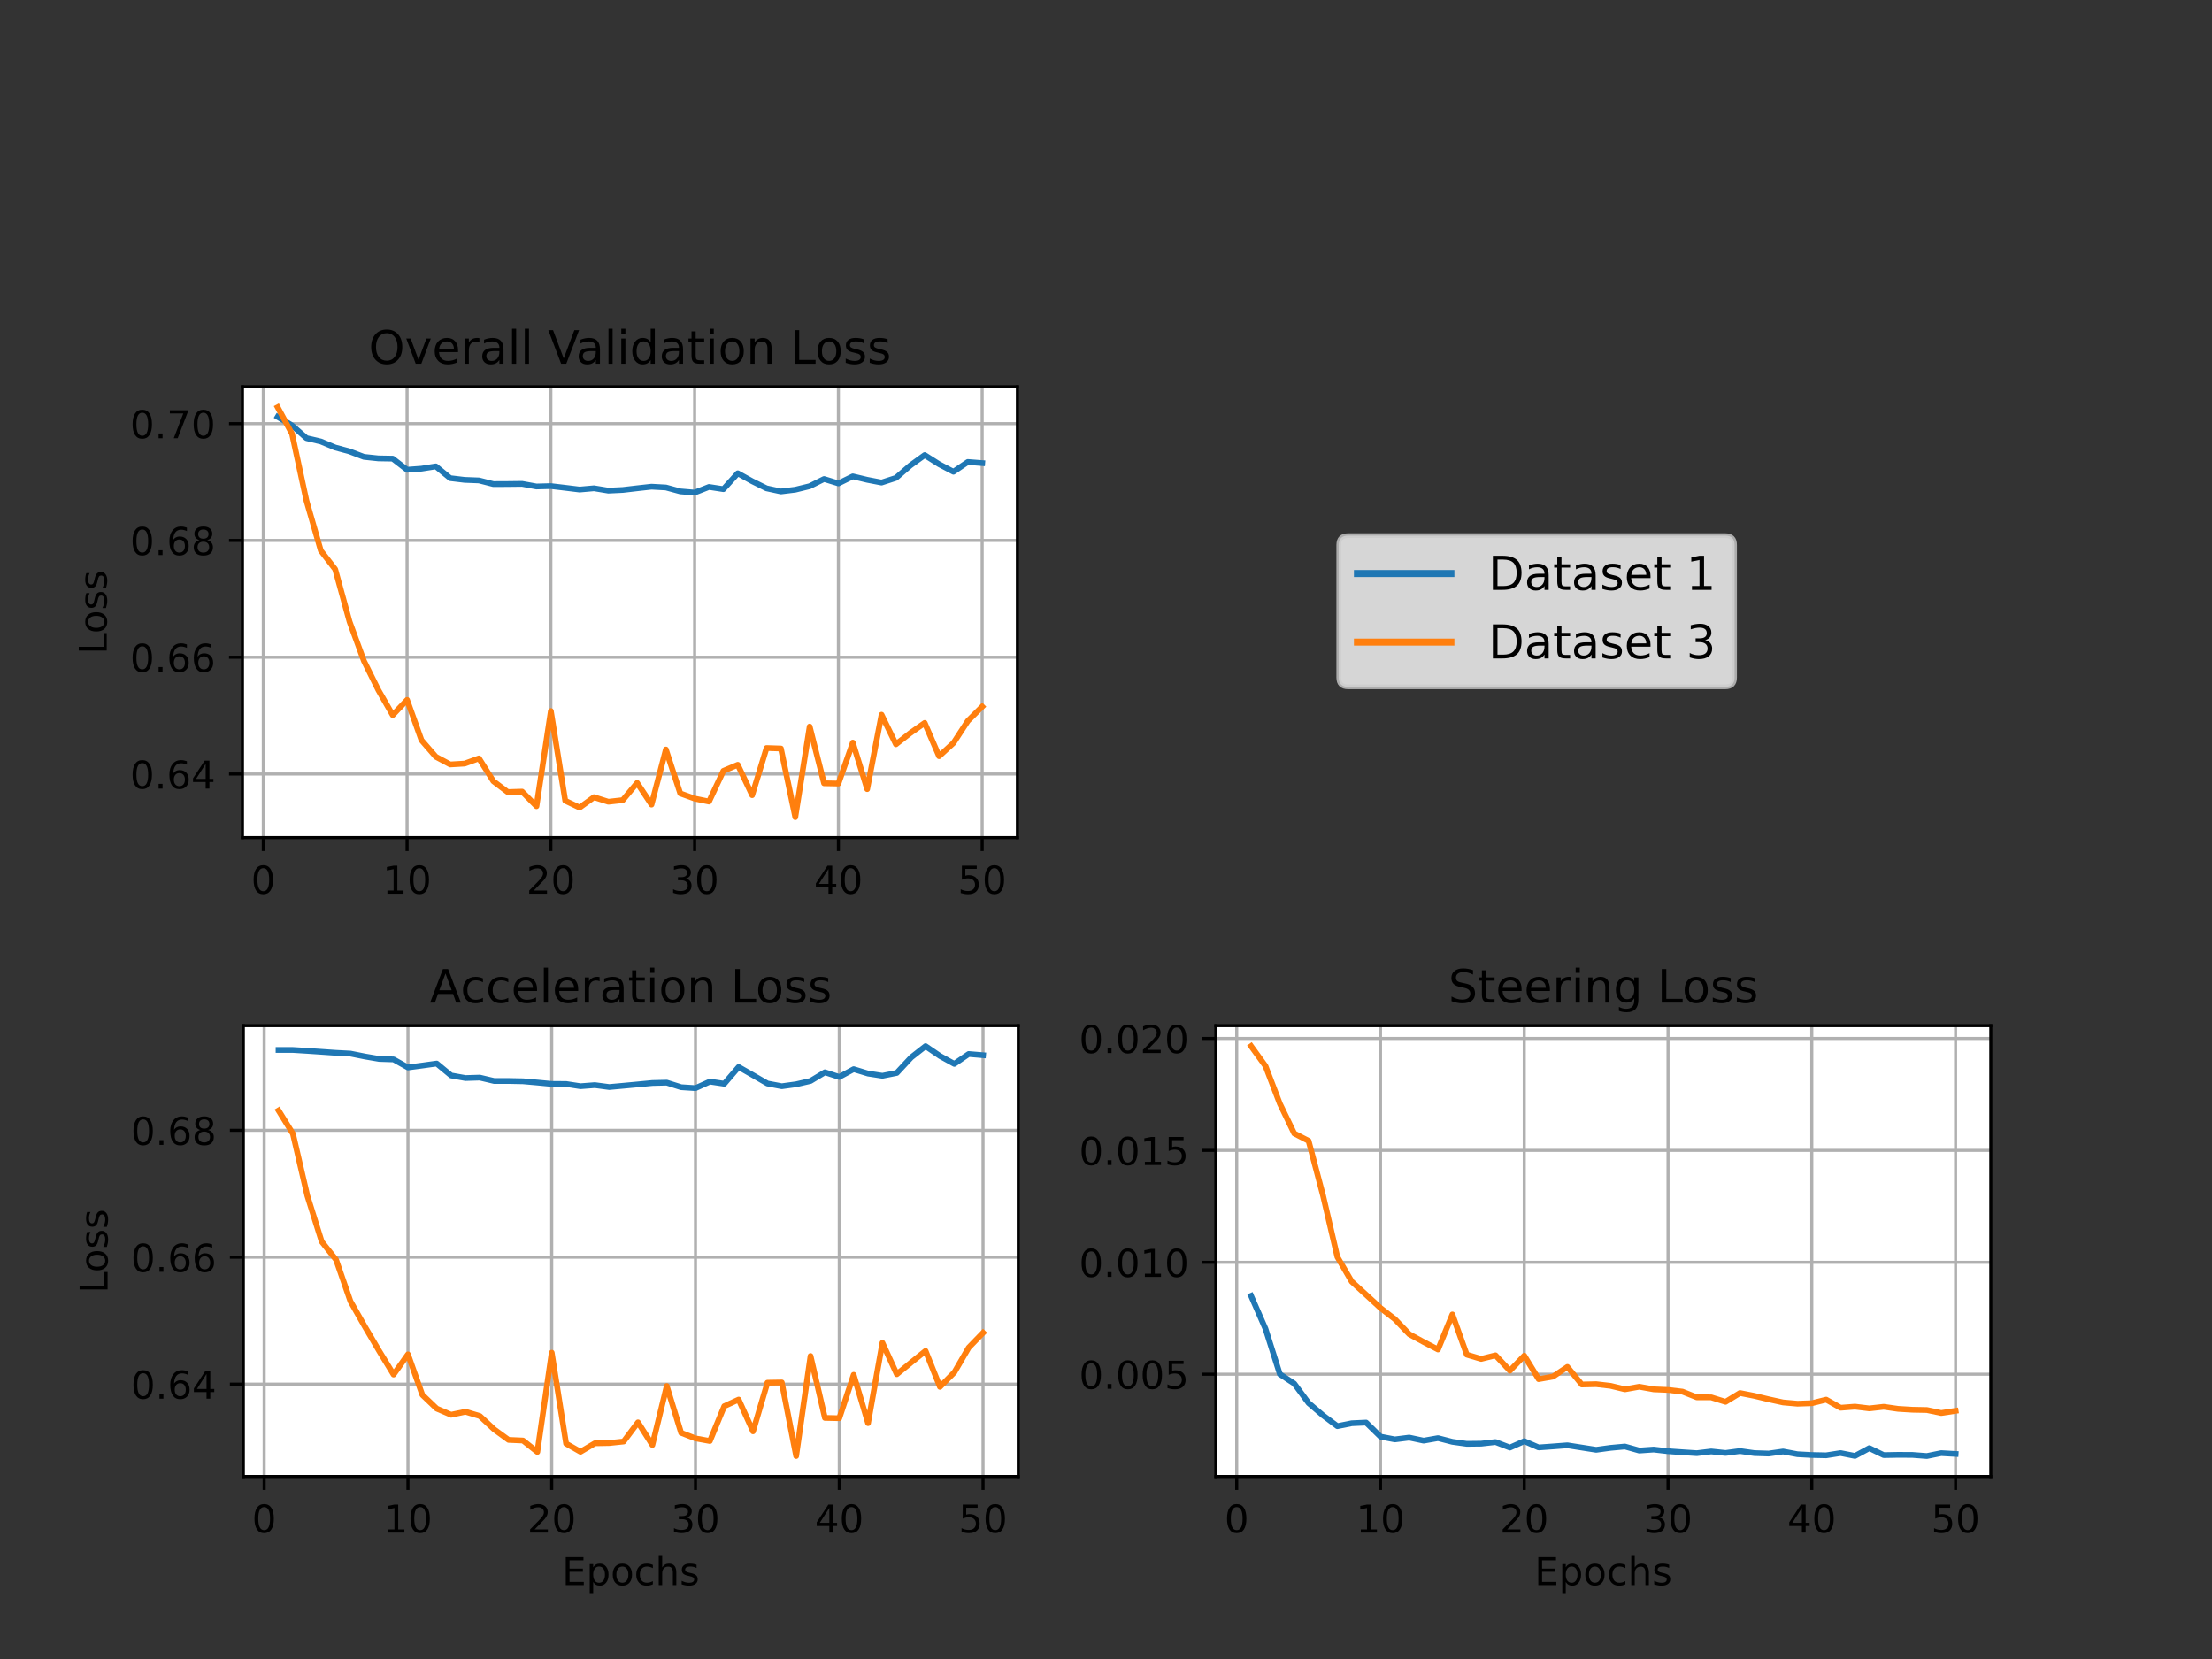 <?xml version="1.0" encoding="UTF-8" standalone="no"?>
<svg
   xmlns:dc="http://purl.org/dc/elements/1.1/"
   xmlns:cc="http://creativecommons.org/ns#"
   xmlns:rdf="http://www.w3.org/1999/02/22-rdf-syntax-ns#"
   xmlns:svg="http://www.w3.org/2000/svg"
   xmlns="http://www.w3.org/2000/svg"
   xmlns:xlink="http://www.w3.org/1999/xlink"
   xmlns:sodipodi="http://sodipodi.sourceforge.net/DTD/sodipodi-0.dtd"
   xmlns:inkscape="http://www.inkscape.org/namespaces/inkscape"
   height="432pt"
   version="1.1"
   viewBox="0 0 576 432"
   width="576pt"
   id="svg893"
   sodipodi:docname="classificationbcCombo.svg"
   inkscape:version="1.0 (1.0+r73+1)">
  <rect x="0" y="0" width="576" height="432" fill="#333333" stroke="none"/>
  <sodipodi:namedview
     inkscape:document-rotation="0"
     pagecolor="#ffffff"
     bordercolor="#666666"
     borderopacity="1"
     objecttolerance="10"
     gridtolerance="10"
     guidetolerance="10"
     inkscape:pageopacity="0"
     inkscape:pageshadow="2"
     inkscape:window-width="1600"
     inkscape:window-height="850"
     id="namedview895"
     showgrid="false"
     inkscape:zoom="1.0295139"
     inkscape:cx="384"
     inkscape:cy="326.85329"
     inkscape:window-x="0"
     inkscape:window-y="0"
     inkscape:window-maximized="1"
     inkscape:current-layer="svg893" />
  <defs
     id="defs4">
    <style
       type="text/css"
       id="style2">
*{stroke-linecap:butt;stroke-linejoin:round;}
  </style>
  </defs>
  <g
     id="g2679"
     transform="translate(-74.844,-7.285)">
    <g
       transform="translate(74.619)"
       id="patch_2">
      <path
         id="path9"
         style="fill:#ffffff"
         d="M 63.36,225.401 H 265.152 V 108 H 63.36 Z" />
    </g>
    <g
       transform="translate(74.619)"
       id="matplotlib.axis_1">
      <g
         id="xtick_1">
        <g
           id="line2d_1">
          <path
             id="path12"
             style="fill:none;stroke:#b0b0b0;stroke-width:0.8;stroke-linecap:square"
             d="M 68.789,225.401 V 108"
             clip-path="url(#p05f7bc1ccc)" />
        </g>
        <g
           id="line2d_2">
          <defs
             id="defs16">
            <path
               style="stroke:#000000;stroke-width:0.8"
               id="m53108387b4"
               d="M 0,0 V 3.5" />
          </defs>
          <g
             id="g20">
            <use
               height="100%"
               width="100%"
               id="use18"
               y="225.401"
               xlink:href="#m53108387b4"
               x="68.789"
               style="stroke:#000000;stroke-width:0.8" />
          </g>
        </g>
        <g
           id="text_1">
          <!-- 0 -->
          <defs
             id="defs24">
            <path
               id="DejaVuSans-48"
               d="m 31.781,66.406 q -7.609,0 -11.453,-7.5 Q 16.5,51.422 16.5,36.375 q 0,-14.984 3.828,-22.484 3.844,-7.5 11.453,-7.5 7.672,0 11.5,7.5 3.844,7.5 3.844,22.484 0,15.047 -3.844,22.531 -3.828,7.5 -11.5,7.5 z m 0,7.812 q 12.266,0 18.734,-9.703 6.469,-9.688 6.469,-28.141 0,-18.406 -6.469,-28.109 -6.469,-9.688 -18.734,-9.688 -12.25,0 -18.719,9.688 Q 6.594,17.969 6.594,36.375 q 0,18.453 6.469,28.141 6.469,9.703 18.719,9.703 z" />
          </defs>
          <g
             id="g28"
             transform="matrix(0.1,0,0,-0.1,65.607,240)">
            <use
               height="100%"
               width="100%"
               y="0"
               x="0"
               id="use26"
               xlink:href="#DejaVuSans-48" />
          </g>
        </g>
      </g>
      <g
         id="xtick_2">
        <g
           id="line2d_3">
          <path
             id="path32"
             style="fill:none;stroke:#b0b0b0;stroke-width:0.8;stroke-linecap:square"
             d="M 106.227,225.401 V 108"
             clip-path="url(#p05f7bc1ccc)" />
        </g>
        <g
           id="line2d_4">
          <g
             id="g37">
            <use
               height="100%"
               width="100%"
               id="use35"
               y="225.401"
               xlink:href="#m53108387b4"
               x="106.227"
               style="stroke:#000000;stroke-width:0.8" />
          </g>
        </g>
        <g
           id="text_2">
          <!-- 10 -->
          <defs
             id="defs41">
            <path
               id="DejaVuSans-49"
               d="m 12.406,8.297 h 16.109 v 55.625 L 10.984,60.406 v 8.984 l 17.438,3.516 H 38.281 V 8.297 H 54.391 V 0 H 12.406 Z" />
          </defs>
          <g
             id="g47"
             transform="matrix(0.1,0,0,-0.1,99.864,240)">
            <use
               height="100%"
               width="100%"
               y="0"
               x="0"
               id="use43"
               xlink:href="#DejaVuSans-49" />
            <use
               height="100%"
               width="100%"
               y="0"
               id="use45"
               xlink:href="#DejaVuSans-48"
               x="63.623" />
          </g>
        </g>
      </g>
      <g
         id="xtick_3">
        <g
           id="line2d_5">
          <path
             id="path51"
             style="fill:none;stroke:#b0b0b0;stroke-width:0.8;stroke-linecap:square"
             d="M 143.665,225.401 V 108"
             clip-path="url(#p05f7bc1ccc)" />
        </g>
        <g
           id="line2d_6">
          <g
             id="g56">
            <use
               height="100%"
               width="100%"
               id="use54"
               y="225.401"
               xlink:href="#m53108387b4"
               x="143.665"
               style="stroke:#000000;stroke-width:0.8" />
          </g>
        </g>
        <g
           id="text_3">
          <!-- 20 -->
          <defs
             id="defs60">
            <path
               id="DejaVuSans-50"
               d="M 19.188,8.297 H 53.609 V 0 H 7.328 v 8.297 q 5.609,5.812 15.297,15.594 9.703,9.797 12.188,12.641 4.734,5.312 6.609,9 1.891,3.688 1.891,7.25 0,5.812 -4.078,9.469 -4.078,3.672 -10.625,3.672 -4.641,0 -9.797,-1.609 -5.141,-1.609 -11,-4.891 v 9.969 Q 13.766,71.781 18.938,73 q 5.188,1.219 9.484,1.219 11.328,0 18.062,-5.672 6.734,-5.656 6.734,-15.125 0,-4.5 -1.688,-8.531 Q 49.859,40.875 45.406,35.406 44.188,33.984 37.641,27.219 31.109,20.453 19.188,8.297 Z" />
          </defs>
          <g
             id="g66"
             transform="matrix(0.1,0,0,-0.1,137.302,240)">
            <use
               height="100%"
               width="100%"
               y="0"
               x="0"
               id="use62"
               xlink:href="#DejaVuSans-50" />
            <use
               height="100%"
               width="100%"
               y="0"
               id="use64"
               xlink:href="#DejaVuSans-48"
               x="63.623" />
          </g>
        </g>
      </g>
      <g
         id="xtick_4">
        <g
           id="line2d_7">
          <path
             id="path70"
             style="fill:none;stroke:#b0b0b0;stroke-width:0.8;stroke-linecap:square"
             d="M 181.103,225.401 V 108"
             clip-path="url(#p05f7bc1ccc)" />
        </g>
        <g
           id="line2d_8">
          <g
             id="g75">
            <use
               height="100%"
               width="100%"
               id="use73"
               y="225.401"
               xlink:href="#m53108387b4"
               x="181.103"
               style="stroke:#000000;stroke-width:0.8" />
          </g>
        </g>
        <g
           id="text_4">
          <!-- 30 -->
          <defs
             id="defs79">
            <path
               id="DejaVuSans-51"
               d="M 40.578,39.312 Q 47.656,37.797 51.625,33 q 3.984,-4.781 3.984,-11.812 0,-10.781 -7.422,-16.703 -7.422,-5.906 -21.094,-5.906 -4.578,0 -9.438,0.906 -4.859,0.906 -10.031,2.719 v 9.516 q 4.094,-2.391 8.969,-3.609 4.891,-1.219 10.219,-1.219 9.266,0 14.125,3.656 4.859,3.656 4.859,10.641 0,6.453 -4.516,10.078 -4.516,3.641 -12.562,3.641 h -8.5 v 8.109 h 8.891 q 7.266,0 11.125,2.906 3.859,2.906 3.859,8.375 0,5.609 -3.984,8.609 -3.969,3.016 -11.391,3.016 -4.062,0 -8.703,-0.891 Q 15.375,64.156 9.812,62.312 v 8.781 q 5.625,1.562 10.531,2.344 4.906,0.781 9.25,0.781 11.234,0 17.766,-5.109 6.547,-5.094 6.547,-13.781 0,-6.062 -3.469,-10.234 -3.469,-4.172 -9.859,-5.781 z" />
          </defs>
          <g
             id="g85"
             transform="matrix(0.1,0,0,-0.1,174.74,240)">
            <use
               height="100%"
               width="100%"
               y="0"
               x="0"
               id="use81"
               xlink:href="#DejaVuSans-51" />
            <use
               height="100%"
               width="100%"
               y="0"
               id="use83"
               xlink:href="#DejaVuSans-48"
               x="63.623" />
          </g>
        </g>
      </g>
      <g
         id="xtick_5">
        <g
           id="line2d_9">
          <path
             id="path89"
             style="fill:none;stroke:#b0b0b0;stroke-width:0.8;stroke-linecap:square"
             d="M 218.541,225.401 V 108"
             clip-path="url(#p05f7bc1ccc)" />
        </g>
        <g
           id="line2d_10">
          <g
             id="g94">
            <use
               height="100%"
               width="100%"
               id="use92"
               y="225.401"
               xlink:href="#m53108387b4"
               x="218.541"
               style="stroke:#000000;stroke-width:0.8" />
          </g>
        </g>
        <g
           id="text_5">
          <!-- 40 -->
          <defs
             id="defs98">
            <path
               id="DejaVuSans-52"
               d="M 37.797,64.312 12.891,25.391 h 24.906 z m -2.594,8.594 h 12.406 V 25.391 h 10.406 V 17.188 H 47.609 V 0 h -9.812 V 17.188 H 4.891 v 9.516 z" />
          </defs>
          <g
             id="g104"
             transform="matrix(0.1,0,0,-0.1,212.179,240)">
            <use
               height="100%"
               width="100%"
               y="0"
               x="0"
               id="use100"
               xlink:href="#DejaVuSans-52" />
            <use
               height="100%"
               width="100%"
               y="0"
               id="use102"
               xlink:href="#DejaVuSans-48"
               x="63.623" />
          </g>
        </g>
      </g>
      <g
         id="xtick_6">
        <g
           id="line2d_11">
          <path
             id="path108"
             style="fill:none;stroke:#b0b0b0;stroke-width:0.8;stroke-linecap:square"
             d="M 255.979,225.401 V 108"
             clip-path="url(#p05f7bc1ccc)" />
        </g>
        <g
           id="line2d_12">
          <g
             id="g113">
            <use
               height="100%"
               width="100%"
               id="use111"
               y="225.401"
               xlink:href="#m53108387b4"
               x="255.979"
               style="stroke:#000000;stroke-width:0.8" />
          </g>
        </g>
        <g
           id="text_6">
          <!-- 50 -->
          <defs
             id="defs117">
            <path
               id="DejaVuSans-53"
               d="m 10.797,72.906 h 38.719 v -8.312 h -29.688 V 46.734 q 2.141,0.734 4.281,1.094 2.156,0.359 4.312,0.359 Q 40.625,48.188 47.75,41.5 54.891,34.812 54.891,23.391 54.891,11.625 47.562,5.094 40.234,-1.422 26.906,-1.422 q -4.594,0 -9.359,0.781 -4.75,0.781 -9.828,2.344 V 11.625 q 4.391,-2.391 9.078,-3.562 4.688,-1.172 9.906,-1.172 8.453,0 13.375,4.438 4.938,4.438 4.938,12.062 0,7.609 -4.938,12.047 -4.922,4.453 -13.375,4.453 -3.953,0 -7.891,-0.875 -3.922,-0.875 -8.016,-2.734 z" />
          </defs>
          <g
             id="g123"
             transform="matrix(0.1,0,0,-0.1,249.617,240)">
            <use
               height="100%"
               width="100%"
               y="0"
               x="0"
               id="use119"
               xlink:href="#DejaVuSans-53" />
            <use
               height="100%"
               width="100%"
               y="0"
               id="use121"
               xlink:href="#DejaVuSans-48"
               x="63.623" />
          </g>
        </g>
      </g>
    </g>
    <g
       transform="translate(74.619)"
       id="matplotlib.axis_2">
      <g
         id="ytick_1">
        <g
           id="line2d_13">
          <path
             id="path128"
             style="fill:none;stroke:#b0b0b0;stroke-width:0.8;stroke-linecap:square"
             d="M 63.36,208.838 H 265.152"
             clip-path="url(#p05f7bc1ccc)" />
        </g>
        <g
           id="line2d_14">
          <defs
             id="defs132">
            <path
               style="stroke:#000000;stroke-width:0.8"
               id="mcbae1823d9"
               d="M 0,0 H -3.5" />
          </defs>
          <g
             id="g136">
            <use
               height="100%"
               width="100%"
               id="use134"
               y="208.838"
               xlink:href="#mcbae1823d9"
               x="63.36"
               style="stroke:#000000;stroke-width:0.8" />
          </g>
        </g>
        <g
           id="text_7">
          <!-- 0.64 -->
          <defs
             id="defs141">
            <path
               id="DejaVuSans-46"
               d="M 10.688,12.406 H 21 V 0 H 10.688 Z" />
            <path
               id="DejaVuSans-54"
               d="m 33.016,40.375 q -6.641,0 -10.531,-4.547 -3.875,-4.531 -3.875,-12.438 0,-7.859 3.875,-12.438 3.891,-4.562 10.531,-4.562 6.641,0 10.516,4.562 3.875,4.578 3.875,12.438 0,7.906 -3.875,12.438 Q 39.656,40.375 33.016,40.375 Z M 52.594,71.297 V 62.312 q -3.719,1.75 -7.5,2.672 -3.781,0.938 -7.5,0.938 -9.766,0 -14.922,-6.594 -5.141,-6.594 -5.875,-19.922 2.875,4.25 7.219,6.516 4.359,2.266 9.578,2.266 10.984,0 17.359,-6.672 6.375,-6.656 6.375,-18.125 0,-11.234 -6.641,-18.031 -6.641,-6.781 -17.672,-6.781 -12.656,0 -19.344,9.688 -6.688,9.703 -6.688,28.109 0,17.281 8.203,27.562 8.203,10.281 22.016,10.281 3.719,0 7.5,-0.734 3.781,-0.734 7.891,-2.188 z" />
          </defs>
          <g
             id="g151"
             transform="matrix(0.1,0,0,-0.1,34.094,212.638)">
            <use
               height="100%"
               width="100%"
               y="0"
               x="0"
               id="use143"
               xlink:href="#DejaVuSans-48" />
            <use
               height="100%"
               width="100%"
               y="0"
               id="use145"
               xlink:href="#DejaVuSans-46"
               x="63.623" />
            <use
               height="100%"
               width="100%"
               y="0"
               id="use147"
               xlink:href="#DejaVuSans-54"
               x="95.41" />
            <use
               height="100%"
               width="100%"
               y="0"
               id="use149"
               xlink:href="#DejaVuSans-52"
               x="159.033" />
          </g>
        </g>
      </g>
      <g
         id="ytick_2">
        <g
           id="line2d_15">
          <path
             id="path155"
             style="fill:none;stroke:#b0b0b0;stroke-width:0.8;stroke-linecap:square"
             d="M 63.36,178.426 H 265.152"
             clip-path="url(#p05f7bc1ccc)" />
        </g>
        <g
           id="line2d_16">
          <g
             id="g160">
            <use
               height="100%"
               width="100%"
               id="use158"
               y="178.426"
               xlink:href="#mcbae1823d9"
               x="63.36"
               style="stroke:#000000;stroke-width:0.8" />
          </g>
        </g>
        <g
           id="text_8">
          <!-- 0.66 -->
          <g
             id="g171"
             transform="matrix(0.1,0,0,-0.1,34.094,182.225)">
            <use
               height="100%"
               width="100%"
               y="0"
               x="0"
               id="use163"
               xlink:href="#DejaVuSans-48" />
            <use
               height="100%"
               width="100%"
               y="0"
               id="use165"
               xlink:href="#DejaVuSans-46"
               x="63.623" />
            <use
               height="100%"
               width="100%"
               y="0"
               id="use167"
               xlink:href="#DejaVuSans-54"
               x="95.41" />
            <use
               height="100%"
               width="100%"
               y="0"
               id="use169"
               xlink:href="#DejaVuSans-54"
               x="159.033" />
          </g>
        </g>
      </g>
      <g
         id="ytick_3">
        <g
           id="line2d_17">
          <path
             id="path175"
             style="fill:none;stroke:#b0b0b0;stroke-width:0.8;stroke-linecap:square"
             d="M 63.36,148.013 H 265.152"
             clip-path="url(#p05f7bc1ccc)" />
        </g>
        <g
           id="line2d_18">
          <g
             id="g180">
            <use
               height="100%"
               width="100%"
               id="use178"
               y="148.013"
               xlink:href="#mcbae1823d9"
               x="63.36"
               style="stroke:#000000;stroke-width:0.8" />
          </g>
        </g>
        <g
           id="text_9">
          <!-- 0.68 -->
          <defs
             id="defs184">
            <path
               id="DejaVuSans-56"
               d="m 31.781,34.625 q -7.031,0 -11.062,-3.766 -4.016,-3.766 -4.016,-10.344 0,-6.594 4.016,-10.359 4.031,-3.766 11.062,-3.766 7.031,0 11.078,3.781 4.062,3.797 4.062,10.344 0,6.578 -4.031,10.344 Q 38.875,34.625 31.781,34.625 Z m -9.859,4.188 Q 15.578,40.375 12.031,44.719 8.5,49.078 8.5,55.328 q 0,8.734 6.219,13.812 6.234,5.078 17.062,5.078 10.891,0 17.094,-5.078 6.203,-5.078 6.203,-13.812 0,-6.25 -3.547,-10.609 Q 48,40.375 41.703,38.812 q 7.125,-1.656 11.094,-6.5 3.984,-4.828 3.984,-11.797 0,-10.609 -6.469,-16.281 -6.469,-5.656 -18.531,-5.656 -12.047,0 -18.531,5.656 -6.469,5.672 -6.469,16.281 0,6.969 4,11.797 4.016,4.844 11.141,6.5 z M 18.312,54.391 q 0,-5.656 3.531,-8.828 3.547,-3.172 9.938,-3.172 6.359,0 9.938,3.172 3.594,3.172 3.594,8.828 0,5.672 -3.594,8.844 -3.578,3.172 -9.938,3.172 -6.391,0 -9.938,-3.172 Q 18.312,60.062 18.312,54.391 Z" />
          </defs>
          <g
             id="g194"
             transform="matrix(0.1,0,0,-0.1,34.094,151.812)">
            <use
               height="100%"
               width="100%"
               y="0"
               x="0"
               id="use186"
               xlink:href="#DejaVuSans-48" />
            <use
               height="100%"
               width="100%"
               y="0"
               id="use188"
               xlink:href="#DejaVuSans-46"
               x="63.623" />
            <use
               height="100%"
               width="100%"
               y="0"
               id="use190"
               xlink:href="#DejaVuSans-54"
               x="95.41" />
            <use
               height="100%"
               width="100%"
               y="0"
               id="use192"
               xlink:href="#DejaVuSans-56"
               x="159.033" />
          </g>
        </g>
      </g>
      <g
         id="ytick_4">
        <g
           id="line2d_19">
          <path
             id="path198"
             style="fill:none;stroke:#b0b0b0;stroke-width:0.8;stroke-linecap:square"
             d="M 63.36,117.601 H 265.152"
             clip-path="url(#p05f7bc1ccc)" />
        </g>
        <g
           id="line2d_20">
          <g
             id="g203">
            <use
               height="100%"
               width="100%"
               id="use201"
               y="117.601"
               xlink:href="#mcbae1823d9"
               x="63.36"
               style="stroke:#000000;stroke-width:0.8" />
          </g>
        </g>
        <g
           id="text_10">
          <!-- 0.70 -->
          <defs
             id="defs207">
            <path
               id="DejaVuSans-55"
               d="m 8.203,72.906 h 46.875 V 68.703 L 28.609,0 H 18.312 L 43.219,64.594 H 8.203 Z" />
          </defs>
          <g
             id="g217"
             transform="matrix(0.1,0,0,-0.1,34.094,121.4)">
            <use
               height="100%"
               width="100%"
               y="0"
               x="0"
               id="use209"
               xlink:href="#DejaVuSans-48" />
            <use
               height="100%"
               width="100%"
               y="0"
               id="use211"
               xlink:href="#DejaVuSans-46"
               x="63.623" />
            <use
               height="100%"
               width="100%"
               y="0"
               id="use213"
               xlink:href="#DejaVuSans-55"
               x="95.41" />
            <use
               height="100%"
               width="100%"
               y="0"
               id="use215"
               xlink:href="#DejaVuSans-48"
               x="159.033" />
          </g>
        </g>
      </g>
      <g
         id="text_11">
        <!-- Loss -->
        <defs
           id="defs224">
          <path
             id="DejaVuSans-76"
             d="m 9.812,72.906 h 9.859 V 8.297 h 35.5 V 0 H 9.812 Z" />
          <path
             id="DejaVuSans-111"
             d="m 30.609,48.391 q -7.219,0 -11.422,-5.641 -4.203,-5.641 -4.203,-15.453 0,-9.812 4.172,-15.453 4.188,-5.641 11.453,-5.641 7.188,0 11.375,5.656 4.203,5.672 4.203,15.438 0,9.719 -4.203,15.406 -4.188,5.688 -11.375,5.688 z m 0,7.609 q 11.719,0 18.406,-7.625 6.703,-7.609 6.703,-21.078 0,-13.422 -6.703,-21.078 -6.688,-7.641 -18.406,-7.641 -11.766,0 -18.438,7.641 -6.656,7.656 -6.656,21.078 0,13.469 6.656,21.078 Q 18.844,56 30.609,56 Z" />
          <path
             id="DejaVuSans-115"
             d="m 44.281,53.078 v -8.5 Q 40.484,46.531 36.375,47.5 q -4.094,0.984 -8.5,0.984 -6.688,0 -10.031,-2.047 Q 14.5,44.391 14.5,40.281 q 0,-3.125 2.391,-4.906 2.391,-1.781 9.625,-3.391 l 3.078,-0.688 Q 39.156,29.25 43.188,25.516 47.219,21.781 47.219,15.094 q 0,-7.625 -6.031,-12.078 -6.031,-4.438 -16.578,-4.438 -4.391,0 -9.156,0.859 Q 10.688,0.297 5.422,2 v 9.281 q 4.984,-2.594 9.812,-3.891 4.828,-1.281 9.578,-1.281 6.344,0 9.75,2.172 3.422,2.172 3.422,6.125 0,3.656 -2.469,5.609 -2.453,1.953 -10.812,3.766 l -3.125,0.734 q -8.344,1.75 -12.062,5.391 -3.703,3.641 -3.703,9.984 0,7.719 5.469,11.906 Q 16.75,56 26.812,56 q 4.969,0 9.359,-0.734 4.406,-0.719 8.109,-2.188 z" />
        </defs>
        <g
           id="g234"
           transform="matrix(0,-0.1,-0.1,0,28.015,177.668)">
          <use
             height="100%"
             width="100%"
             y="0"
             x="0"
             id="use226"
             xlink:href="#DejaVuSans-76" />
          <use
             height="100%"
             width="100%"
             y="0"
             id="use228"
             xlink:href="#DejaVuSans-111"
             x="53.963" />
          <use
             height="100%"
             width="100%"
             y="0"
             id="use230"
             xlink:href="#DejaVuSans-115"
             x="115.145" />
          <use
             height="100%"
             width="100%"
             y="0"
             id="use232"
             xlink:href="#DejaVuSans-115"
             x="167.244" />
        </g>
      </g>
    </g>
    <g
       transform="translate(74.619)"
       id="line2d_21">
      <path
         id="path238"
         style="fill:none;stroke:#1f77b4;stroke-width:1.5;stroke-linecap:square"
         d="m 72.532,115.828 3.744,2.24 3.744,3.303 3.744,0.872 3.744,1.568 3.744,1.015 3.744,1.424 3.744,0.395 3.744,0.067 3.744,2.889 3.744,-0.277 3.744,-0.598 3.744,3.064 3.744,0.448 3.744,0.146 3.744,0.953 3.744,-0.017 3.744,-0.044 3.744,0.682 3.744,-0.099 3.744,0.443 3.744,0.46 3.744,-0.332 3.744,0.619 3.744,-0.18 3.744,-0.439 3.744,-0.418 3.744,0.208 3.744,1.019 3.744,0.313 3.744,-1.472 3.744,0.58 3.744,-4.137 3.744,2.07 3.744,1.855 3.744,0.81 3.744,-0.457 3.744,-0.917 3.744,-1.869 3.744,1.147 3.744,-1.838 3.744,0.897 3.744,0.722 3.744,-1.218 3.744,-3.235 3.744,-2.708 3.744,2.372 3.744,1.968 3.744,-2.54 3.744,0.29"
         clip-path="url(#p05f7bc1ccc)" />
    </g>
    <g
       transform="translate(74.619)"
       id="line2d_22">
      <path
         id="path241"
         style="fill:none;stroke:#ff7f0e;stroke-width:1.5;stroke-linecap:square"
         d="m 72.532,113.336 3.744,6.927 3.744,17.397 3.744,12.998 3.744,4.86 3.744,13.654 3.744,10.238 3.744,7.558 3.744,6.526 3.744,-3.95 3.744,10.474 3.744,4.323 3.744,2.003 3.744,-0.224 3.744,-1.353 3.744,5.939 3.744,2.83 3.744,-0.112 3.744,3.79 3.744,-24.774 3.744,23.344 3.744,1.783 3.744,-2.699 3.744,1.186 3.744,-0.42 3.744,-4.49 3.744,5.65 3.744,-14.346 3.744,11.434 3.744,1.346 3.744,0.774 3.744,-7.984 3.744,-1.582 3.744,7.907 3.744,-12.275 3.744,0.126 3.744,17.87 3.744,-23.579 3.744,14.761 3.744,0.072 3.744,-10.663 3.744,12.113 3.744,-19.369 3.744,7.689 3.744,-2.922 3.744,-2.628 3.744,8.658 3.744,-3.434 3.744,-5.744 3.744,-3.727"
         clip-path="url(#p05f7bc1ccc)" />
    </g>
    <g
       transform="translate(74.619)"
       id="patch_3">
      <path
         id="path244"
         style="fill:none;stroke:#000000;stroke-width:0.8;stroke-linecap:square;stroke-linejoin:miter"
         d="M 63.36,225.401 V 108" />
    </g>
    <g
       transform="translate(74.619)"
       id="patch_4">
      <path
         id="path247"
         style="fill:none;stroke:#000000;stroke-width:0.8;stroke-linecap:square;stroke-linejoin:miter"
         d="M 265.152,225.401 V 108" />
    </g>
    <g
       transform="translate(74.619)"
       id="patch_5">
      <path
         id="path250"
         style="fill:none;stroke:#000000;stroke-width:0.8;stroke-linecap:square;stroke-linejoin:miter"
         d="M 63.36,225.401 H 265.152" />
    </g>
    <g
       transform="translate(74.619)"
       id="patch_6">
      <path
         id="path253"
         style="fill:none;stroke:#000000;stroke-width:0.8;stroke-linecap:square;stroke-linejoin:miter"
         d="M 63.36,108 H 265.152" />
    </g>
    <g
       transform="translate(74.619)"
       id="text_12">
      <!-- Overall Validation Loss -->
      <defs
         id="defs268">
        <path
           id="DejaVuSans-79"
           d="m 39.406,66.219 q -10.75,0 -17.078,-8.016 -6.312,-8 -6.312,-21.828 0,-13.766 6.312,-21.781 6.328,-8 17.078,-8 10.734,0 17.016,8 6.281,8.016 6.281,21.781 0,13.828 -6.281,21.828 -6.281,8.016 -17.016,8.016 z m 0,8 q 15.328,0 24.5,-10.281 9.188,-10.281 9.188,-27.562 0,-17.234 -9.188,-27.516 -9.172,-10.281 -24.5,-10.281 -15.375,0 -24.594,10.25 Q 5.609,19.094 5.609,36.375 q 0,17.281 9.203,27.562 9.219,10.281 24.594,10.281 z" />
        <path
           id="DejaVuSans-118"
           d="M 2.984,54.688 H 12.5 L 29.594,8.797 46.688,54.688 h 9.516 L 35.688,0 H 23.484 Z" />
        <path
           id="DejaVuSans-101"
           d="m 56.203,29.594 v -4.391 h -41.312 q 0.594,-9.281 5.594,-14.141 5,-4.859 13.938,-4.859 5.172,0 10.031,1.266 4.859,1.266 9.656,3.812 v -8.5 q -4.844,-2.047 -9.922,-3.125 -5.078,-1.078 -10.297,-1.078 -13.094,0 -20.734,7.609 -7.641,7.625 -7.641,20.625 0,13.422 7.25,21.297 Q 20.016,56 32.328,56 q 11.031,0 17.453,-7.109 6.422,-7.094 6.422,-19.297 z m -8.984,2.641 q -0.094,7.359 -4.125,11.75 -4.031,4.406 -10.672,4.406 -7.516,0 -12.031,-4.25 -4.516,-4.25 -5.203,-11.969 z" />
        <path
           id="DejaVuSans-114"
           d="m 41.109,46.297 q -1.516,0.875 -3.297,1.281 Q 36.031,48 33.891,48 26.266,48 22.188,43.047 18.109,38.094 18.109,28.812 V 0 h -9.031 v 54.688 h 9.031 v -8.5 q 2.844,4.984 7.375,7.391 Q 30.031,56 36.531,56 q 0.922,0 2.047,-0.125 1.125,-0.109 2.484,-0.359 z" />
        <path
           id="DejaVuSans-97"
           d="m 34.281,27.484 q -10.891,0 -15.094,-2.484 -4.203,-2.484 -4.203,-8.5 0,-4.781 3.156,-7.594 3.156,-2.797 8.562,-2.797 7.484,0 12,5.297 4.516,5.297 4.516,14.078 v 2 z m 17.922,3.719 V 0 H 43.219 v 8.297 q -3.078,-4.969 -7.672,-7.344 -4.594,-2.375 -11.234,-2.375 -8.391,0 -13.359,4.719 Q 6,8.016 6,15.922 q 0,9.219 6.172,13.906 6.188,4.688 18.438,4.688 H 43.219 v 0.891 q 0,6.203 -4.078,9.594 -4.078,3.391 -11.453,3.391 -4.688,0 -9.141,-1.125 -4.438,-1.125 -8.531,-3.375 v 8.312 q 4.922,1.906 9.562,2.844 Q 24.219,56 28.609,56 q 11.875,0 17.734,-6.156 5.859,-6.141 5.859,-18.641 z" />
        <path
           id="DejaVuSans-108"
           d="M 9.422,75.984 H 18.406 V 0 H 9.422 Z" />
        <path
           d=""
           id="DejaVuSans-32" />
        <path
           id="DejaVuSans-86"
           d="M 28.609,0 0.781,72.906 h 10.297 l 23.109,-61.375 23.141,61.375 h 10.25 L 39.797,0 Z" />
        <path
           id="DejaVuSans-105"
           d="M 9.422,54.688 H 18.406 V 0 H 9.422 Z m 0,21.297 H 18.406 V 64.594 H 9.422 Z" />
        <path
           id="DejaVuSans-100"
           d="m 45.406,46.391 v 29.594 h 8.984 V 0 H 45.406 v 8.203 q -2.828,-4.875 -7.156,-7.25 -4.312,-2.375 -10.375,-2.375 -9.906,0 -16.141,7.906 -6.219,7.922 -6.219,20.812 0,12.891 6.219,20.797 Q 17.969,56 27.875,56 q 6.062,0 10.375,-2.375 4.328,-2.359 7.156,-7.234 z M 14.797,27.297 q 0,-9.906 4.078,-15.547 4.078,-5.641 11.203,-5.641 7.125,0 11.219,5.641 4.109,5.641 4.109,15.547 0,9.906 -4.109,15.547 -4.094,5.641 -11.219,5.641 -7.125,0 -11.203,-5.641 -4.078,-5.641 -4.078,-15.547 z" />
        <path
           id="DejaVuSans-116"
           d="M 18.312,70.219 V 54.688 h 18.5 v -6.984 h -18.5 v -29.688 q 0,-6.688 1.828,-8.594 1.828,-1.906 7.453,-1.906 H 36.812 V 0 H 27.594 Q 17.188,0 13.234,3.875 9.281,7.766 9.281,18.016 v 29.688 H 2.688 V 54.688 h 6.594 v 15.531 z" />
        <path
           id="DejaVuSans-110"
           d="M 54.891,33.016 V 0 H 45.906 v 32.719 q 0,7.766 -3.031,11.609 -3.031,3.859 -9.078,3.859 -7.281,0 -11.484,-4.641 -4.203,-4.625 -4.203,-12.641 V 0 h -9.031 v 54.688 h 9.031 v -8.5 q 3.234,4.938 7.594,7.375 4.375,2.438 10.094,2.438 9.422,0 14.25,-5.828 4.844,-5.828 4.844,-17.156 z" />
      </defs>
      <g
         id="g316"
         transform="matrix(0.12,0,0,-0.12,96.209,102)">
        <use
           height="100%"
           width="100%"
           y="0"
           x="0"
           id="use270"
           xlink:href="#DejaVuSans-79" />
        <use
           height="100%"
           width="100%"
           y="0"
           id="use272"
           xlink:href="#DejaVuSans-118"
           x="78.711" />
        <use
           height="100%"
           width="100%"
           y="0"
           id="use274"
           xlink:href="#DejaVuSans-101"
           x="137.891" />
        <use
           height="100%"
           width="100%"
           y="0"
           id="use276"
           xlink:href="#DejaVuSans-114"
           x="199.414" />
        <use
           height="100%"
           width="100%"
           y="0"
           id="use278"
           xlink:href="#DejaVuSans-97"
           x="240.527" />
        <use
           height="100%"
           width="100%"
           y="0"
           id="use280"
           xlink:href="#DejaVuSans-108"
           x="301.807" />
        <use
           height="100%"
           width="100%"
           y="0"
           id="use282"
           xlink:href="#DejaVuSans-108"
           x="329.59" />
        <use
           height="100%"
           width="100%"
           y="0"
           id="use284"
           xlink:href="#DejaVuSans-32"
           x="357.373" />
        <use
           height="100%"
           width="100%"
           y="0"
           id="use286"
           xlink:href="#DejaVuSans-86"
           x="389.16" />
        <use
           height="100%"
           width="100%"
           y="0"
           id="use288"
           xlink:href="#DejaVuSans-97"
           x="449.818" />
        <use
           height="100%"
           width="100%"
           y="0"
           id="use290"
           xlink:href="#DejaVuSans-108"
           x="511.098" />
        <use
           height="100%"
           width="100%"
           y="0"
           id="use292"
           xlink:href="#DejaVuSans-105"
           x="538.881" />
        <use
           height="100%"
           width="100%"
           y="0"
           id="use294"
           xlink:href="#DejaVuSans-100"
           x="566.664" />
        <use
           height="100%"
           width="100%"
           y="0"
           id="use296"
           xlink:href="#DejaVuSans-97"
           x="630.141" />
        <use
           height="100%"
           width="100%"
           y="0"
           id="use298"
           xlink:href="#DejaVuSans-116"
           x="691.42" />
        <use
           height="100%"
           width="100%"
           y="0"
           id="use300"
           xlink:href="#DejaVuSans-105"
           x="730.629" />
        <use
           height="100%"
           width="100%"
           y="0"
           id="use302"
           xlink:href="#DejaVuSans-111"
           x="758.412" />
        <use
           height="100%"
           width="100%"
           y="0"
           id="use304"
           xlink:href="#DejaVuSans-110"
           x="819.594" />
        <use
           height="100%"
           width="100%"
           y="0"
           id="use306"
           xlink:href="#DejaVuSans-32"
           x="882.973" />
        <use
           height="100%"
           width="100%"
           y="0"
           id="use308"
           xlink:href="#DejaVuSans-76"
           x="914.76" />
        <use
           height="100%"
           width="100%"
           y="0"
           id="use310"
           xlink:href="#DejaVuSans-111"
           x="968.723" />
        <use
           height="100%"
           width="100%"
           y="0"
           id="use312"
           xlink:href="#DejaVuSans-115"
           x="1029.904" />
        <use
           height="100%"
           width="100%"
           y="0"
           id="use314"
           xlink:href="#DejaVuSans-115"
           x="1082.004" />
      </g>
    </g>
  </g>
  <g
     id="legend_1"
     transform="matrix(1.217,0,0,1.217,135.079,-43.706)">
    <g
       id="patch_7">
      <path
         d="m 177.452,182.879 h 80.7 q 2,0 2,-2 v -28.356 q 0,-2 -2,-2 h -80.7 q -2,0 -2,2 v 28.356 q 0,2 2,2 z"
         style="opacity:0.8;fill:#ffffff;stroke:#cccccc;stroke-linejoin:miter"
         id="path319" />
    </g>
    <g
       id="line2d_23">
      <path
         d="m 179.452,158.621 h 20"
         style="fill:none;stroke:#1f77b4;stroke-width:1.5;stroke-linecap:square"
         id="path322" />
    </g>
    <g
       id="line2d_24" />
    <g
       id="text_13">
      <!-- Dataset 1 -->
      <defs
         id="defs327">
        <path
           d="M 19.672,64.797 V 8.109 H 31.594 q 15.094,0 22.094,6.828 7,6.844 7,21.594 0,14.641 -7,21.453 -7,6.812 -22.094,6.812 z M 9.812,72.906 h 20.266 q 21.188,0 31.094,-8.812 9.922,-8.812 9.922,-27.562 0,-18.859 -9.969,-27.703 Q 51.172,0 30.078,0 H 9.812 Z"
           id="DejaVuSans-68" />
      </defs>
      <g
         transform="matrix(0.1,0,0,-0.1,207.452,162.121)"
         id="g347">
        <use
           xlink:href="#DejaVuSans-68"
           id="use329"
           x="0"
           y="0"
           width="100%"
           height="100%" />
        <use
           x="77.002"
           xlink:href="#DejaVuSans-97"
           id="use331"
           y="0"
           width="100%"
           height="100%" />
        <use
           x="138.281"
           xlink:href="#DejaVuSans-116"
           id="use333"
           y="0"
           width="100%"
           height="100%" />
        <use
           x="177.49"
           xlink:href="#DejaVuSans-97"
           id="use335"
           y="0"
           width="100%"
           height="100%" />
        <use
           x="238.77"
           xlink:href="#DejaVuSans-115"
           id="use337"
           y="0"
           width="100%"
           height="100%" />
        <use
           x="290.869"
           xlink:href="#DejaVuSans-101"
           id="use339"
           y="0"
           width="100%"
           height="100%" />
        <use
           x="352.393"
           xlink:href="#DejaVuSans-116"
           id="use341"
           y="0"
           width="100%"
           height="100%" />
        <use
           x="391.602"
           xlink:href="#DejaVuSans-32"
           id="use343"
           y="0"
           width="100%"
           height="100%" />
        <use
           x="423.389"
           xlink:href="#DejaVuSans-49"
           id="use345"
           y="0"
           width="100%"
           height="100%" />
      </g>
    </g>
    <g
       id="line2d_25">
      <path
         d="m 179.452,173.299 h 20"
         style="fill:none;stroke:#ff7f0e;stroke-width:1.5;stroke-linecap:square"
         id="path350" />
    </g>
    <g
       id="line2d_26" />
    <g
       id="text_14">
      <!-- Dataset 3 -->
      <g
         transform="matrix(0.1,0,0,-0.1,207.452,176.799)"
         id="g372">
        <use
           xlink:href="#DejaVuSans-68"
           id="use354"
           x="0"
           y="0"
           width="100%"
           height="100%" />
        <use
           x="77.002"
           xlink:href="#DejaVuSans-97"
           id="use356"
           y="0"
           width="100%"
           height="100%" />
        <use
           x="138.281"
           xlink:href="#DejaVuSans-116"
           id="use358"
           y="0"
           width="100%"
           height="100%" />
        <use
           x="177.49"
           xlink:href="#DejaVuSans-97"
           id="use360"
           y="0"
           width="100%"
           height="100%" />
        <use
           x="238.77"
           xlink:href="#DejaVuSans-115"
           id="use362"
           y="0"
           width="100%"
           height="100%" />
        <use
           x="290.869"
           xlink:href="#DejaVuSans-101"
           id="use364"
           y="0"
           width="100%"
           height="100%" />
        <use
           x="352.393"
           xlink:href="#DejaVuSans-116"
           id="use366"
           y="0"
           width="100%"
           height="100%" />
        <use
           x="391.602"
           xlink:href="#DejaVuSans-32"
           id="use368"
           y="0"
           width="100%"
           height="100%" />
        <use
           x="423.389"
           xlink:href="#DejaVuSans-51"
           id="use370"
           y="0"
           width="100%"
           height="100%" />
      </g>
    </g>
  </g>
  <g
     id="axes_2">
    <g
       id="patch_8">
      <path
         id="path377"
         style="fill:#ffffff"
         d="M 63.36,384.48 H 265.152 V 267.079 H 63.36 Z" />
    </g>
    <g
       id="matplotlib.axis_3">
      <g
         id="xtick_7">
        <g
           id="line2d_27">
          <path
             id="path380"
             style="fill:none;stroke:#b0b0b0;stroke-width:0.8;stroke-linecap:square"
             d="M 68.789,384.48 V 267.079"
             clip-path="url(#p7aa86b22a6)" />
        </g>
        <g
           id="line2d_28">
          <g
             id="g385">
            <use
               height="100%"
               width="100%"
               id="use383"
               y="384.48"
               xlink:href="#m53108387b4"
               x="68.789"
               style="stroke:#000000;stroke-width:0.8" />
          </g>
        </g>
        <g
           id="text_15">
          <!-- 0 -->
          <g
             id="g390"
             transform="matrix(0.1,0,0,-0.1,65.607,399.078)">
            <use
               height="100%"
               width="100%"
               y="0"
               x="0"
               id="use388"
               xlink:href="#DejaVuSans-48" />
          </g>
        </g>
      </g>
      <g
         id="xtick_8">
        <g
           id="line2d_29">
          <path
             id="path394"
             style="fill:none;stroke:#b0b0b0;stroke-width:0.8;stroke-linecap:square"
             d="M 106.227,384.48 V 267.079"
             clip-path="url(#p7aa86b22a6)" />
        </g>
        <g
           id="line2d_30">
          <g
             id="g399">
            <use
               height="100%"
               width="100%"
               id="use397"
               y="384.48"
               xlink:href="#m53108387b4"
               x="106.227"
               style="stroke:#000000;stroke-width:0.8" />
          </g>
        </g>
        <g
           id="text_16">
          <!-- 10 -->
          <g
             id="g406"
             transform="matrix(0.1,0,0,-0.1,99.864,399.078)">
            <use
               height="100%"
               width="100%"
               y="0"
               x="0"
               id="use402"
               xlink:href="#DejaVuSans-49" />
            <use
               height="100%"
               width="100%"
               y="0"
               id="use404"
               xlink:href="#DejaVuSans-48"
               x="63.623" />
          </g>
        </g>
      </g>
      <g
         id="xtick_9">
        <g
           id="line2d_31">
          <path
             id="path410"
             style="fill:none;stroke:#b0b0b0;stroke-width:0.8;stroke-linecap:square"
             d="M 143.665,384.48 V 267.079"
             clip-path="url(#p7aa86b22a6)" />
        </g>
        <g
           id="line2d_32">
          <g
             id="g415">
            <use
               height="100%"
               width="100%"
               id="use413"
               y="384.48"
               xlink:href="#m53108387b4"
               x="143.665"
               style="stroke:#000000;stroke-width:0.8" />
          </g>
        </g>
        <g
           id="text_17">
          <!-- 20 -->
          <g
             id="g422"
             transform="matrix(0.1,0,0,-0.1,137.302,399.078)">
            <use
               height="100%"
               width="100%"
               y="0"
               x="0"
               id="use418"
               xlink:href="#DejaVuSans-50" />
            <use
               height="100%"
               width="100%"
               y="0"
               id="use420"
               xlink:href="#DejaVuSans-48"
               x="63.623" />
          </g>
        </g>
      </g>
      <g
         id="xtick_10">
        <g
           id="line2d_33">
          <path
             id="path426"
             style="fill:none;stroke:#b0b0b0;stroke-width:0.8;stroke-linecap:square"
             d="M 181.103,384.48 V 267.079"
             clip-path="url(#p7aa86b22a6)" />
        </g>
        <g
           id="line2d_34">
          <g
             id="g431">
            <use
               height="100%"
               width="100%"
               id="use429"
               y="384.48"
               xlink:href="#m53108387b4"
               x="181.103"
               style="stroke:#000000;stroke-width:0.8" />
          </g>
        </g>
        <g
           id="text_18">
          <!-- 30 -->
          <g
             id="g438"
             transform="matrix(0.1,0,0,-0.1,174.74,399.078)">
            <use
               height="100%"
               width="100%"
               y="0"
               x="0"
               id="use434"
               xlink:href="#DejaVuSans-51" />
            <use
               height="100%"
               width="100%"
               y="0"
               id="use436"
               xlink:href="#DejaVuSans-48"
               x="63.623" />
          </g>
        </g>
      </g>
      <g
         id="xtick_11">
        <g
           id="line2d_35">
          <path
             id="path442"
             style="fill:none;stroke:#b0b0b0;stroke-width:0.8;stroke-linecap:square"
             d="M 218.541,384.48 V 267.079"
             clip-path="url(#p7aa86b22a6)" />
        </g>
        <g
           id="line2d_36">
          <g
             id="g447">
            <use
               height="100%"
               width="100%"
               id="use445"
               y="384.48"
               xlink:href="#m53108387b4"
               x="218.541"
               style="stroke:#000000;stroke-width:0.8" />
          </g>
        </g>
        <g
           id="text_19">
          <!-- 40 -->
          <g
             id="g454"
             transform="matrix(0.1,0,0,-0.1,212.179,399.078)">
            <use
               height="100%"
               width="100%"
               y="0"
               x="0"
               id="use450"
               xlink:href="#DejaVuSans-52" />
            <use
               height="100%"
               width="100%"
               y="0"
               id="use452"
               xlink:href="#DejaVuSans-48"
               x="63.623" />
          </g>
        </g>
      </g>
      <g
         id="xtick_12">
        <g
           id="line2d_37">
          <path
             id="path458"
             style="fill:none;stroke:#b0b0b0;stroke-width:0.8;stroke-linecap:square"
             d="M 255.979,384.48 V 267.079"
             clip-path="url(#p7aa86b22a6)" />
        </g>
        <g
           id="line2d_38">
          <g
             id="g463">
            <use
               height="100%"
               width="100%"
               id="use461"
               y="384.48"
               xlink:href="#m53108387b4"
               x="255.979"
               style="stroke:#000000;stroke-width:0.8" />
          </g>
        </g>
        <g
           id="text_20">
          <!-- 50 -->
          <g
             id="g470"
             transform="matrix(0.1,0,0,-0.1,249.617,399.078)">
            <use
               height="100%"
               width="100%"
               y="0"
               x="0"
               id="use466"
               xlink:href="#DejaVuSans-53" />
            <use
               height="100%"
               width="100%"
               y="0"
               id="use468"
               xlink:href="#DejaVuSans-48"
               x="63.623" />
          </g>
        </g>
      </g>
      <g
         id="text_21">
        <!-- Epochs -->
        <defs
           id="defs478">
          <path
             id="DejaVuSans-69"
             d="m 9.812,72.906 h 46.094 v -8.312 H 19.672 V 43.016 h 34.719 V 34.719 H 19.672 V 8.297 H 56.781 V 0 H 9.812 Z" />
          <path
             id="DejaVuSans-112"
             d="m 18.109,8.203 v -29 H 9.078 V 54.688 h 9.031 v -8.297 q 2.844,4.875 7.156,7.234 Q 29.594,56 35.594,56 q 9.969,0 16.188,-7.906 6.234,-7.906 6.234,-20.797 0,-12.891 -6.234,-20.812 -6.219,-7.906 -16.188,-7.906 -6,0 -10.328,2.375 -4.312,2.375 -7.156,7.25 z M 48.688,27.297 q 0,9.906 -4.078,15.547 -4.078,5.641 -11.203,5.641 -7.141,0 -11.219,-5.641 -4.078,-5.641 -4.078,-15.547 0,-9.906 4.078,-15.547 4.078,-5.641 11.219,-5.641 7.125,0 11.203,5.641 4.078,5.641 4.078,15.547 z" />
          <path
             id="DejaVuSans-99"
             d="M 48.781,52.594 V 44.188 q -3.812,2.109 -7.641,3.156 -3.828,1.047 -7.734,1.047 -8.75,0 -13.594,-5.547 -4.828,-5.531 -4.828,-15.547 0,-10.016 4.828,-15.562 4.844,-5.531 13.594,-5.531 3.906,0 7.734,1.047 3.828,1.047 7.641,3.156 v -8.312 q -3.766,-1.75 -7.797,-2.625 -4.016,-0.891 -8.562,-0.891 -12.359,0 -19.641,7.766 -7.266,7.766 -7.266,20.953 0,13.375 7.344,21.031 Q 20.219,56 33.016,56 q 4.141,0 8.094,-0.859 3.953,-0.844 7.672,-2.547 z" />
          <path
             id="DejaVuSans-104"
             d="M 54.891,33.016 V 0 H 45.906 v 32.719 q 0,7.766 -3.031,11.609 -3.031,3.859 -9.078,3.859 -7.281,0 -11.484,-4.641 -4.203,-4.625 -4.203,-12.641 V 0 h -9.031 v 75.984 h 9.031 V 46.188 q 3.234,4.938 7.594,7.375 4.375,2.438 10.094,2.438 9.422,0 14.25,-5.828 4.844,-5.828 4.844,-17.156 z" />
        </defs>
        <g
           id="g492"
           transform="matrix(0.1,0,0,-0.1,146.34,412.757)">
          <use
             height="100%"
             width="100%"
             y="0"
             x="0"
             id="use480"
             xlink:href="#DejaVuSans-69" />
          <use
             height="100%"
             width="100%"
             y="0"
             id="use482"
             xlink:href="#DejaVuSans-112"
             x="63.184" />
          <use
             height="100%"
             width="100%"
             y="0"
             id="use484"
             xlink:href="#DejaVuSans-111"
             x="126.66" />
          <use
             height="100%"
             width="100%"
             y="0"
             id="use486"
             xlink:href="#DejaVuSans-99"
             x="187.842" />
          <use
             height="100%"
             width="100%"
             y="0"
             id="use488"
             xlink:href="#DejaVuSans-104"
             x="242.822" />
          <use
             height="100%"
             width="100%"
             y="0"
             id="use490"
             xlink:href="#DejaVuSans-115"
             x="306.201" />
        </g>
      </g>
    </g>
    <g
       id="matplotlib.axis_4">
      <g
         id="ytick_5">
        <g
           id="line2d_39">
          <path
             id="path496"
             style="fill:none;stroke:#b0b0b0;stroke-width:0.8;stroke-linecap:square"
             d="M 63.36,360.417 H 265.152"
             clip-path="url(#p7aa86b22a6)" />
        </g>
        <g
           id="line2d_40">
          <g
             id="g501">
            <use
               height="100%"
               width="100%"
               id="use499"
               y="360.417"
               xlink:href="#mcbae1823d9"
               x="63.36"
               style="stroke:#000000;stroke-width:0.8" />
          </g>
        </g>
        <g
           id="text_22">
          <!-- 0.64 -->
          <g
             id="g512"
             transform="matrix(0.1,0,0,-0.1,34.094,364.216)">
            <use
               height="100%"
               width="100%"
               y="0"
               x="0"
               id="use504"
               xlink:href="#DejaVuSans-48" />
            <use
               height="100%"
               width="100%"
               y="0"
               id="use506"
               xlink:href="#DejaVuSans-46"
               x="63.623" />
            <use
               height="100%"
               width="100%"
               y="0"
               id="use508"
               xlink:href="#DejaVuSans-54"
               x="95.41" />
            <use
               height="100%"
               width="100%"
               y="0"
               id="use510"
               xlink:href="#DejaVuSans-52"
               x="159.033" />
          </g>
        </g>
      </g>
      <g
         id="ytick_6">
        <g
           id="line2d_41">
          <path
             id="path516"
             style="fill:none;stroke:#b0b0b0;stroke-width:0.8;stroke-linecap:square"
             d="M 63.36,327.371 H 265.152"
             clip-path="url(#p7aa86b22a6)" />
        </g>
        <g
           id="line2d_42">
          <g
             id="g521">
            <use
               height="100%"
               width="100%"
               id="use519"
               y="327.371"
               xlink:href="#mcbae1823d9"
               x="63.36"
               style="stroke:#000000;stroke-width:0.8" />
          </g>
        </g>
        <g
           id="text_23">
          <!-- 0.66 -->
          <g
             id="g532"
             transform="matrix(0.1,0,0,-0.1,34.094,331.17)">
            <use
               height="100%"
               width="100%"
               y="0"
               x="0"
               id="use524"
               xlink:href="#DejaVuSans-48" />
            <use
               height="100%"
               width="100%"
               y="0"
               id="use526"
               xlink:href="#DejaVuSans-46"
               x="63.623" />
            <use
               height="100%"
               width="100%"
               y="0"
               id="use528"
               xlink:href="#DejaVuSans-54"
               x="95.41" />
            <use
               height="100%"
               width="100%"
               y="0"
               id="use530"
               xlink:href="#DejaVuSans-54"
               x="159.033" />
          </g>
        </g>
      </g>
      <g
         id="ytick_7">
        <g
           id="line2d_43">
          <path
             id="path536"
             style="fill:none;stroke:#b0b0b0;stroke-width:0.8;stroke-linecap:square"
             d="M 63.36,294.325 H 265.152"
             clip-path="url(#p7aa86b22a6)" />
        </g>
        <g
           id="line2d_44">
          <g
             id="g541">
            <use
               height="100%"
               width="100%"
               id="use539"
               y="294.325"
               xlink:href="#mcbae1823d9"
               x="63.36"
               style="stroke:#000000;stroke-width:0.8" />
          </g>
        </g>
        <g
           id="text_24">
          <!-- 0.68 -->
          <g
             id="g552"
             transform="matrix(0.1,0,0,-0.1,34.094,298.124)">
            <use
               height="100%"
               width="100%"
               y="0"
               x="0"
               id="use544"
               xlink:href="#DejaVuSans-48" />
            <use
               height="100%"
               width="100%"
               y="0"
               id="use546"
               xlink:href="#DejaVuSans-46"
               x="63.623" />
            <use
               height="100%"
               width="100%"
               y="0"
               id="use548"
               xlink:href="#DejaVuSans-54"
               x="95.41" />
            <use
               height="100%"
               width="100%"
               y="0"
               id="use550"
               xlink:href="#DejaVuSans-56"
               x="159.033" />
          </g>
        </g>
      </g>
      <g
         id="text_25">
        <!-- Loss -->
        <g
           id="g564"
           transform="matrix(0,-0.1,-0.1,0,28.015,336.747)">
          <use
             height="100%"
             width="100%"
             y="0"
             x="0"
             id="use556"
             xlink:href="#DejaVuSans-76" />
          <use
             height="100%"
             width="100%"
             y="0"
             id="use558"
             xlink:href="#DejaVuSans-111"
             x="53.963" />
          <use
             height="100%"
             width="100%"
             y="0"
             id="use560"
             xlink:href="#DejaVuSans-115"
             x="115.145" />
          <use
             height="100%"
             width="100%"
             y="0"
             id="use562"
             xlink:href="#DejaVuSans-115"
             x="167.244" />
        </g>
      </g>
    </g>
    <g
       id="line2d_45">
      <path
         id="path568"
         style="fill:none;stroke:#1f77b4;stroke-width:1.5;stroke-linecap:square"
         d="m 72.532,273.405 3.744,0.006 3.744,0.231 3.744,0.254 3.744,0.261 3.744,0.197 3.744,0.75 3.744,0.643 3.744,0.122 3.744,2.096 3.744,-0.497 3.744,-0.521 3.744,3.098 3.744,0.675 3.744,-0.114 3.744,0.884 3.744,-0.004 3.744,0.074 3.744,0.331 3.744,0.358 3.744,0.017 3.744,0.578 3.744,-0.285 3.744,0.499 3.744,-0.34 3.744,-0.35 3.744,-0.359 3.744,-0.092 3.744,1.184 3.744,0.241 3.744,-1.696 3.744,0.56 3.744,-4.363 3.744,2.133 3.744,2.164 3.744,0.712 3.744,-0.513 3.744,-0.862 3.744,-2.254 3.744,1.212 3.744,-2.025 3.744,1.144 3.744,0.578 3.744,-0.743 3.744,-4.034 3.744,-2.939 3.744,2.56 3.744,2.061 3.744,-2.572 3.744,0.313"
         clip-path="url(#p7aa86b22a6)" />
    </g>
    <g
       id="line2d_46">
      <path
         id="path571"
         style="fill:none;stroke:#ff7f0e;stroke-width:1.5;stroke-linecap:square"
         d="m 72.532,289.166 3.744,6.051 3.744,16.13 3.744,11.949 3.744,4.733 3.744,10.808 3.744,6.592 3.744,6.372 3.744,6.125 3.744,-5.26 3.744,10.551 3.744,3.579 3.744,1.602 3.744,-0.789 3.744,1.121 3.744,3.486 3.744,2.729 3.744,0.165 3.744,2.974 3.744,-25.844 3.744,23.672 3.744,2.127 3.744,-2.208 3.744,-0.068 3.744,-0.393 3.744,-4.99 3.744,5.896 3.744,-15.358 3.744,12.187 3.744,1.45 3.744,0.683 3.744,-9.07 3.744,-1.719 3.744,8.268 3.744,-12.663 3.744,-0.065 3.744,19.155 3.744,-26.037 3.744,16.114 3.744,0.08 3.744,-11.301 3.744,12.585 3.744,-20.921 3.744,8.178 3.744,-3.059 3.744,-3.002 3.744,9.358 3.744,-3.771 3.744,-6.45 3.744,-3.865"
         clip-path="url(#p7aa86b22a6)" />
    </g>
    <g
       id="patch_9">
      <path
         id="path574"
         style="fill:none;stroke:#000000;stroke-width:0.8;stroke-linecap:square;stroke-linejoin:miter"
         d="M 63.36,384.48 V 267.079" />
    </g>
    <g
       id="patch_10">
      <path
         id="path577"
         style="fill:none;stroke:#000000;stroke-width:0.8;stroke-linecap:square;stroke-linejoin:miter"
         d="M 265.152,384.48 V 267.079" />
    </g>
    <g
       id="patch_11">
      <path
         id="path580"
         style="fill:none;stroke:#000000;stroke-width:0.8;stroke-linecap:square;stroke-linejoin:miter"
         d="M 63.36,384.48 H 265.152" />
    </g>
    <g
       id="patch_12">
      <path
         id="path583"
         style="fill:none;stroke:#000000;stroke-width:0.8;stroke-linecap:square;stroke-linejoin:miter"
         d="M 63.36,267.079 H 265.152" />
    </g>
    <g
       id="text_26">
      <!-- Acceleration Loss -->
      <defs
         id="defs587">
        <path
           id="DejaVuSans-65"
           d="M 34.188,63.188 20.797,26.906 h 26.812 z m -5.578,9.719 h 11.188 L 67.578,0 h -10.25 L 50.688,18.703 H 17.828 L 11.188,0 H 0.781 Z" />
      </defs>
      <g
         id="g623"
         transform="matrix(0.12,0,0,-0.12,111.904,261.079)">
        <use
           height="100%"
           width="100%"
           y="0"
           x="0"
           id="use589"
           xlink:href="#DejaVuSans-65" />
        <use
           height="100%"
           width="100%"
           y="0"
           id="use591"
           xlink:href="#DejaVuSans-99"
           x="66.658" />
        <use
           height="100%"
           width="100%"
           y="0"
           id="use593"
           xlink:href="#DejaVuSans-99"
           x="121.639" />
        <use
           height="100%"
           width="100%"
           y="0"
           id="use595"
           xlink:href="#DejaVuSans-101"
           x="176.619" />
        <use
           height="100%"
           width="100%"
           y="0"
           id="use597"
           xlink:href="#DejaVuSans-108"
           x="238.143" />
        <use
           height="100%"
           width="100%"
           y="0"
           id="use599"
           xlink:href="#DejaVuSans-101"
           x="265.926" />
        <use
           height="100%"
           width="100%"
           y="0"
           id="use601"
           xlink:href="#DejaVuSans-114"
           x="327.449" />
        <use
           height="100%"
           width="100%"
           y="0"
           id="use603"
           xlink:href="#DejaVuSans-97"
           x="368.562" />
        <use
           height="100%"
           width="100%"
           y="0"
           id="use605"
           xlink:href="#DejaVuSans-116"
           x="429.842" />
        <use
           height="100%"
           width="100%"
           y="0"
           id="use607"
           xlink:href="#DejaVuSans-105"
           x="469.051" />
        <use
           height="100%"
           width="100%"
           y="0"
           id="use609"
           xlink:href="#DejaVuSans-111"
           x="496.834" />
        <use
           height="100%"
           width="100%"
           y="0"
           id="use611"
           xlink:href="#DejaVuSans-110"
           x="558.016" />
        <use
           height="100%"
           width="100%"
           y="0"
           id="use613"
           xlink:href="#DejaVuSans-32"
           x="621.395" />
        <use
           height="100%"
           width="100%"
           y="0"
           id="use615"
           xlink:href="#DejaVuSans-76"
           x="653.182" />
        <use
           height="100%"
           width="100%"
           y="0"
           id="use617"
           xlink:href="#DejaVuSans-111"
           x="707.145" />
        <use
           height="100%"
           width="100%"
           y="0"
           id="use619"
           xlink:href="#DejaVuSans-115"
           x="768.326" />
        <use
           height="100%"
           width="100%"
           y="0"
           id="use621"
           xlink:href="#DejaVuSans-115"
           x="820.426" />
      </g>
    </g>
  </g>
  <g
     id="axes_3">
    <g
       id="patch_13">
      <path
         id="path627"
         style="fill:#ffffff"
         d="M 316.608,384.48 H 518.4 V 267.079 H 316.608 Z" />
    </g>
    <g
       id="matplotlib.axis_5">
      <g
         id="xtick_13">
        <g
           id="line2d_47">
          <path
             id="path630"
             style="fill:none;stroke:#b0b0b0;stroke-width:0.8;stroke-linecap:square"
             d="M 322.037,384.48 V 267.079"
             clip-path="url(#p89f67351f5)" />
        </g>
        <g
           id="line2d_48">
          <g
             id="g635">
            <use
               height="100%"
               width="100%"
               id="use633"
               y="384.48"
               xlink:href="#m53108387b4"
               x="322.037"
               style="stroke:#000000;stroke-width:0.8" />
          </g>
        </g>
        <g
           id="text_27">
          <!-- 0 -->
          <g
             id="g640"
             transform="matrix(0.1,0,0,-0.1,318.856,399.078)">
            <use
               height="100%"
               width="100%"
               y="0"
               x="0"
               id="use638"
               xlink:href="#DejaVuSans-48" />
          </g>
        </g>
      </g>
      <g
         id="xtick_14">
        <g
           id="line2d_49">
          <path
             id="path644"
             style="fill:none;stroke:#b0b0b0;stroke-width:0.8;stroke-linecap:square"
             d="M 359.475,384.48 V 267.079"
             clip-path="url(#p89f67351f5)" />
        </g>
        <g
           id="line2d_50">
          <g
             id="g649">
            <use
               height="100%"
               width="100%"
               id="use647"
               y="384.48"
               xlink:href="#m53108387b4"
               x="359.475"
               style="stroke:#000000;stroke-width:0.8" />
          </g>
        </g>
        <g
           id="text_28">
          <!-- 10 -->
          <g
             id="g656"
             transform="matrix(0.1,0,0,-0.1,353.113,399.078)">
            <use
               height="100%"
               width="100%"
               y="0"
               x="0"
               id="use652"
               xlink:href="#DejaVuSans-49" />
            <use
               height="100%"
               width="100%"
               y="0"
               id="use654"
               xlink:href="#DejaVuSans-48"
               x="63.623" />
          </g>
        </g>
      </g>
      <g
         id="xtick_15">
        <g
           id="line2d_51">
          <path
             id="path660"
             style="fill:none;stroke:#b0b0b0;stroke-width:0.8;stroke-linecap:square"
             d="M 396.913,384.48 V 267.079"
             clip-path="url(#p89f67351f5)" />
        </g>
        <g
           id="line2d_52">
          <g
             id="g665">
            <use
               height="100%"
               width="100%"
               id="use663"
               y="384.48"
               xlink:href="#m53108387b4"
               x="396.913"
               style="stroke:#000000;stroke-width:0.8" />
          </g>
        </g>
        <g
           id="text_29">
          <!-- 20 -->
          <g
             id="g672"
             transform="matrix(0.1,0,0,-0.1,390.551,399.078)">
            <use
               height="100%"
               width="100%"
               y="0"
               x="0"
               id="use668"
               xlink:href="#DejaVuSans-50" />
            <use
               height="100%"
               width="100%"
               y="0"
               id="use670"
               xlink:href="#DejaVuSans-48"
               x="63.623" />
          </g>
        </g>
      </g>
      <g
         id="xtick_16">
        <g
           id="line2d_53">
          <path
             id="path676"
             style="fill:none;stroke:#b0b0b0;stroke-width:0.8;stroke-linecap:square"
             d="M 434.351,384.48 V 267.079"
             clip-path="url(#p89f67351f5)" />
        </g>
        <g
           id="line2d_54">
          <g
             id="g681">
            <use
               height="100%"
               width="100%"
               id="use679"
               y="384.48"
               xlink:href="#m53108387b4"
               x="434.351"
               style="stroke:#000000;stroke-width:0.8" />
          </g>
        </g>
        <g
           id="text_30">
          <!-- 30 -->
          <g
             id="g688"
             transform="matrix(0.1,0,0,-0.1,427.989,399.078)">
            <use
               height="100%"
               width="100%"
               y="0"
               x="0"
               id="use684"
               xlink:href="#DejaVuSans-51" />
            <use
               height="100%"
               width="100%"
               y="0"
               id="use686"
               xlink:href="#DejaVuSans-48"
               x="63.623" />
          </g>
        </g>
      </g>
      <g
         id="xtick_17">
        <g
           id="line2d_55">
          <path
             id="path692"
             style="fill:none;stroke:#b0b0b0;stroke-width:0.8;stroke-linecap:square"
             d="M 471.79,384.48 V 267.079"
             clip-path="url(#p89f67351f5)" />
        </g>
        <g
           id="line2d_56">
          <g
             id="g697">
            <use
               height="100%"
               width="100%"
               id="use695"
               y="384.48"
               xlink:href="#m53108387b4"
               x="471.79"
               style="stroke:#000000;stroke-width:0.8" />
          </g>
        </g>
        <g
           id="text_31">
          <!-- 40 -->
          <g
             id="g704"
             transform="matrix(0.1,0,0,-0.1,465.427,399.078)">
            <use
               height="100%"
               width="100%"
               y="0"
               x="0"
               id="use700"
               xlink:href="#DejaVuSans-52" />
            <use
               height="100%"
               width="100%"
               y="0"
               id="use702"
               xlink:href="#DejaVuSans-48"
               x="63.623" />
          </g>
        </g>
      </g>
      <g
         id="xtick_18">
        <g
           id="line2d_57">
          <path
             id="path708"
             style="fill:none;stroke:#b0b0b0;stroke-width:0.8;stroke-linecap:square"
             d="M 509.228,384.48 V 267.079"
             clip-path="url(#p89f67351f5)" />
        </g>
        <g
           id="line2d_58">
          <g
             id="g713">
            <use
               height="100%"
               width="100%"
               id="use711"
               y="384.48"
               xlink:href="#m53108387b4"
               x="509.228"
               style="stroke:#000000;stroke-width:0.8" />
          </g>
        </g>
        <g
           id="text_32">
          <!-- 50 -->
          <g
             id="g720"
             transform="matrix(0.1,0,0,-0.1,502.865,399.078)">
            <use
               height="100%"
               width="100%"
               y="0"
               x="0"
               id="use716"
               xlink:href="#DejaVuSans-53" />
            <use
               height="100%"
               width="100%"
               y="0"
               id="use718"
               xlink:href="#DejaVuSans-48"
               x="63.623" />
          </g>
        </g>
      </g>
      <g
         id="text_33">
        <!-- Epochs -->
        <g
           id="g736"
           transform="matrix(0.1,0,0,-0.1,399.589,412.757)">
          <use
             height="100%"
             width="100%"
             y="0"
             x="0"
             id="use724"
             xlink:href="#DejaVuSans-69" />
          <use
             height="100%"
             width="100%"
             y="0"
             id="use726"
             xlink:href="#DejaVuSans-112"
             x="63.184" />
          <use
             height="100%"
             width="100%"
             y="0"
             id="use728"
             xlink:href="#DejaVuSans-111"
             x="126.66" />
          <use
             height="100%"
             width="100%"
             y="0"
             id="use730"
             xlink:href="#DejaVuSans-99"
             x="187.842" />
          <use
             height="100%"
             width="100%"
             y="0"
             id="use732"
             xlink:href="#DejaVuSans-104"
             x="242.822" />
          <use
             height="100%"
             width="100%"
             y="0"
             id="use734"
             xlink:href="#DejaVuSans-115"
             x="306.201" />
        </g>
      </g>
    </g>
    <g
       id="matplotlib.axis_6">
      <g
         id="ytick_8">
        <g
           id="line2d_59">
          <path
             id="path740"
             style="fill:none;stroke:#b0b0b0;stroke-width:0.8;stroke-linecap:square"
             d="M 316.608,357.838 H 518.4"
             clip-path="url(#p89f67351f5)" />
        </g>
        <g
           id="line2d_60">
          <g
             id="g745">
            <use
               height="100%"
               width="100%"
               id="use743"
               y="357.838"
               xlink:href="#mcbae1823d9"
               x="316.608"
               style="stroke:#000000;stroke-width:0.8" />
          </g>
        </g>
        <g
           id="text_34">
          <!-- 0.005 -->
          <g
             id="g758"
             transform="matrix(0.1,0,0,-0.1,280.98,361.637)">
            <use
               height="100%"
               width="100%"
               y="0"
               x="0"
               id="use748"
               xlink:href="#DejaVuSans-48" />
            <use
               height="100%"
               width="100%"
               y="0"
               id="use750"
               xlink:href="#DejaVuSans-46"
               x="63.623" />
            <use
               height="100%"
               width="100%"
               y="0"
               id="use752"
               xlink:href="#DejaVuSans-48"
               x="95.41" />
            <use
               height="100%"
               width="100%"
               y="0"
               id="use754"
               xlink:href="#DejaVuSans-48"
               x="159.033" />
            <use
               height="100%"
               width="100%"
               y="0"
               id="use756"
               xlink:href="#DejaVuSans-53"
               x="222.656" />
          </g>
        </g>
      </g>
      <g
         id="ytick_9">
        <g
           id="line2d_61">
          <path
             id="path762"
             style="fill:none;stroke:#b0b0b0;stroke-width:0.8;stroke-linecap:square"
             d="M 316.608,328.697 H 518.4"
             clip-path="url(#p89f67351f5)" />
        </g>
        <g
           id="line2d_62">
          <g
             id="g767">
            <use
               height="100%"
               width="100%"
               id="use765"
               y="328.697"
               xlink:href="#mcbae1823d9"
               x="316.608"
               style="stroke:#000000;stroke-width:0.8" />
          </g>
        </g>
        <g
           id="text_35">
          <!-- 0.010 -->
          <g
             id="g780"
             transform="matrix(0.1,0,0,-0.1,280.98,332.496)">
            <use
               height="100%"
               width="100%"
               y="0"
               x="0"
               id="use770"
               xlink:href="#DejaVuSans-48" />
            <use
               height="100%"
               width="100%"
               y="0"
               id="use772"
               xlink:href="#DejaVuSans-46"
               x="63.623" />
            <use
               height="100%"
               width="100%"
               y="0"
               id="use774"
               xlink:href="#DejaVuSans-48"
               x="95.41" />
            <use
               height="100%"
               width="100%"
               y="0"
               id="use776"
               xlink:href="#DejaVuSans-49"
               x="159.033" />
            <use
               height="100%"
               width="100%"
               y="0"
               id="use778"
               xlink:href="#DejaVuSans-48"
               x="222.656" />
          </g>
        </g>
      </g>
      <g
         id="ytick_10">
        <g
           id="line2d_63">
          <path
             id="path784"
             style="fill:none;stroke:#b0b0b0;stroke-width:0.8;stroke-linecap:square"
             d="M 316.608,299.556 H 518.4"
             clip-path="url(#p89f67351f5)" />
        </g>
        <g
           id="line2d_64">
          <g
             id="g789">
            <use
               height="100%"
               width="100%"
               id="use787"
               y="299.556"
               xlink:href="#mcbae1823d9"
               x="316.608"
               style="stroke:#000000;stroke-width:0.8" />
          </g>
        </g>
        <g
           id="text_36">
          <!-- 0.015 -->
          <g
             id="g802"
             transform="matrix(0.1,0,0,-0.1,280.98,303.355)">
            <use
               height="100%"
               width="100%"
               y="0"
               x="0"
               id="use792"
               xlink:href="#DejaVuSans-48" />
            <use
               height="100%"
               width="100%"
               y="0"
               id="use794"
               xlink:href="#DejaVuSans-46"
               x="63.623" />
            <use
               height="100%"
               width="100%"
               y="0"
               id="use796"
               xlink:href="#DejaVuSans-48"
               x="95.41" />
            <use
               height="100%"
               width="100%"
               y="0"
               id="use798"
               xlink:href="#DejaVuSans-49"
               x="159.033" />
            <use
               height="100%"
               width="100%"
               y="0"
               id="use800"
               xlink:href="#DejaVuSans-53"
               x="222.656" />
          </g>
        </g>
      </g>
      <g
         id="ytick_11">
        <g
           id="line2d_65">
          <path
             id="path806"
             style="fill:none;stroke:#b0b0b0;stroke-width:0.8;stroke-linecap:square"
             d="M 316.608,270.414 H 518.4"
             clip-path="url(#p89f67351f5)" />
        </g>
        <g
           id="line2d_66">
          <g
             id="g811">
            <use
               height="100%"
               width="100%"
               id="use809"
               y="270.414"
               xlink:href="#mcbae1823d9"
               x="316.608"
               style="stroke:#000000;stroke-width:0.8" />
          </g>
        </g>
        <g
           id="text_37">
          <!-- 0.020 -->
          <g
             id="g824"
             transform="matrix(0.1,0,0,-0.1,280.98,274.214)">
            <use
               height="100%"
               width="100%"
               y="0"
               x="0"
               id="use814"
               xlink:href="#DejaVuSans-48" />
            <use
               height="100%"
               width="100%"
               y="0"
               id="use816"
               xlink:href="#DejaVuSans-46"
               x="63.623" />
            <use
               height="100%"
               width="100%"
               y="0"
               id="use818"
               xlink:href="#DejaVuSans-48"
               x="95.41" />
            <use
               height="100%"
               width="100%"
               y="0"
               id="use820"
               xlink:href="#DejaVuSans-50"
               x="159.033" />
            <use
               height="100%"
               width="100%"
               y="0"
               id="use822"
               xlink:href="#DejaVuSans-48"
               x="222.656" />
          </g>
        </g>
      </g>
    </g>
    <g
       id="line2d_67">
      <path
         id="path829"
         style="fill:none;stroke:#1f77b4;stroke-width:1.5;stroke-linecap:square"
         d="m 325.781,337.44 3.744,8.562 3.744,11.822 3.744,2.459 3.744,5.072 3.744,3.196 3.744,2.814 3.744,-0.757 3.744,-0.172 3.744,3.66 3.744,0.721 3.744,-0.469 3.744,0.796 3.744,-0.657 3.744,0.967 3.744,0.518 3.744,-0.043 3.744,-0.423 3.744,1.437 3.744,-1.659 3.744,1.626 3.744,-0.272 3.744,-0.285 3.744,0.588 3.744,0.587 3.744,-0.511 3.744,-0.346 3.744,1.052 3.744,-0.261 3.744,0.433 3.744,0.259 3.744,0.249 3.744,-0.452 3.744,0.394 3.744,-0.5 3.744,0.535 3.744,0.119 3.744,-0.533 3.744,0.709 3.744,0.203 3.744,0.082 3.744,-0.588 3.744,0.745 3.744,-2.025 3.744,1.814 3.744,-0.071 3.744,0.021 3.744,0.289 3.744,-0.759 3.744,0.215"
         clip-path="url(#p89f67351f5)" />
    </g>
    <g
       id="line2d_68">
      <path
         id="path832"
         style="fill:none;stroke:#ff7f0e;stroke-width:1.5;stroke-linecap:square"
         d="m 325.781,272.415 3.744,5.177 3.744,9.794 3.744,7.758 3.744,1.931 3.744,14.186 3.744,16.039 3.744,6.431 3.744,3.418 3.744,3.45 3.744,2.907 3.744,3.91 3.744,2.034 3.744,1.952 3.744,-9.12 3.744,10.465 3.744,1.113 3.744,-0.936 3.744,3.999 3.744,-3.905 3.744,6.105 3.744,-0.667 3.744,-2.517 3.744,4.581 3.744,-0.085 3.744,0.434 3.744,0.906 3.744,-0.671 3.744,0.677 3.744,0.158 3.744,0.438 3.744,1.489 3.744,0.003 3.744,1.168 3.744,-2.293 3.744,0.738 3.744,0.895 3.744,0.819 3.744,0.329 3.744,-0.128 3.744,-0.931 3.744,2.112 3.744,-0.289 3.744,0.455 3.744,-0.422 3.744,0.543 3.744,0.23 3.744,0.072 3.744,0.783 3.744,-0.575"
         clip-path="url(#p89f67351f5)" />
    </g>
    <g
       id="patch_14">
      <path
         id="path835"
         style="fill:none;stroke:#000000;stroke-width:0.8;stroke-linecap:square;stroke-linejoin:miter"
         d="M 316.608,384.48 V 267.079" />
    </g>
    <g
       id="patch_15">
      <path
         id="path838"
         style="fill:none;stroke:#000000;stroke-width:0.8;stroke-linecap:square;stroke-linejoin:miter"
         d="M 518.4,384.48 V 267.079" />
    </g>
    <g
       id="patch_16">
      <path
         id="path841"
         style="fill:none;stroke:#000000;stroke-width:0.8;stroke-linecap:square;stroke-linejoin:miter"
         d="M 316.608,384.48 H 518.4" />
    </g>
    <g
       id="patch_17">
      <path
         id="path844"
         style="fill:none;stroke:#000000;stroke-width:0.8;stroke-linecap:square;stroke-linejoin:miter"
         d="M 316.608,267.079 H 518.4" />
    </g>
    <g
       id="text_38">
      <!-- Steering Loss -->
      <defs
         id="defs849">
        <path
           id="DejaVuSans-83"
           d="m 53.516,70.516 v -9.625 q -5.609,2.688 -10.594,4 -4.984,1.328 -9.625,1.328 -8.047,0 -12.422,-3.125 -4.375,-3.125 -4.375,-8.891 0,-4.844 2.906,-7.312 2.906,-2.453 11.016,-3.969 L 36.375,41.703 Q 47.406,39.594 52.656,34.297 57.906,29 57.906,20.125 q 0,-10.609 -7.109,-16.078 -7.094,-5.469 -20.812,-5.469 -5.172,0 -11.016,1.172 Q 13.141,0.922 6.891,3.219 V 13.375 q 6,-3.359 11.766,-5.078 5.766,-1.703 11.328,-1.703 8.438,0 13.031,3.312 4.594,3.328 4.594,9.484 0,5.359 -3.297,8.391 Q 41.016,30.812 33.5,32.328 L 27.484,33.5 q -11.031,2.188 -15.969,6.875 -4.922,4.688 -4.922,13.047 0,9.672 6.812,15.234 6.812,5.562 18.766,5.562 5.141,0 10.453,-0.938 5.328,-0.922 10.891,-2.766 z" />
        <path
           id="DejaVuSans-103"
           d="m 45.406,27.984 q 0,9.766 -4.031,15.125 -4.016,5.375 -11.297,5.375 -7.219,0 -11.25,-5.375 -4.031,-5.359 -4.031,-15.125 0,-9.719 4.031,-15.094 4.031,-5.375 11.25,-5.375 7.281,0 11.297,5.375 4.031,5.375 4.031,15.094 z M 54.391,6.781 q 0,-13.953 -6.203,-20.766 -6.188,-6.812 -18.984,-6.812 -4.734,0 -8.938,0.703 -4.203,0.703 -8.156,2.172 V -9.188 q 3.953,-2.141 7.812,-3.156 3.859,-1.031 7.859,-1.031 8.844,0 13.234,4.609 4.391,4.609 4.391,13.938 V 9.625 Q 42.625,4.781 38.281,2.391 33.938,0 27.875,0 17.828,0 11.672,7.656 q -6.156,7.672 -6.156,20.328 0,12.688 6.156,20.344 Q 17.828,56 27.875,56 q 6.062,0 10.406,-2.391 4.344,-2.391 7.125,-7.219 V 54.688 h 8.984 z" />
      </defs>
      <g
         id="g877"
         transform="matrix(0.12,0,0,-0.12,377.147,261.079)">
        <use
           height="100%"
           width="100%"
           y="0"
           x="0"
           id="use851"
           xlink:href="#DejaVuSans-83" />
        <use
           height="100%"
           width="100%"
           y="0"
           id="use853"
           xlink:href="#DejaVuSans-116"
           x="63.477" />
        <use
           height="100%"
           width="100%"
           y="0"
           id="use855"
           xlink:href="#DejaVuSans-101"
           x="102.686" />
        <use
           height="100%"
           width="100%"
           y="0"
           id="use857"
           xlink:href="#DejaVuSans-101"
           x="164.209" />
        <use
           height="100%"
           width="100%"
           y="0"
           id="use859"
           xlink:href="#DejaVuSans-114"
           x="225.732" />
        <use
           height="100%"
           width="100%"
           y="0"
           id="use861"
           xlink:href="#DejaVuSans-105"
           x="266.846" />
        <use
           height="100%"
           width="100%"
           y="0"
           id="use863"
           xlink:href="#DejaVuSans-110"
           x="294.629" />
        <use
           height="100%"
           width="100%"
           y="0"
           id="use865"
           xlink:href="#DejaVuSans-103"
           x="358.008" />
        <use
           height="100%"
           width="100%"
           y="0"
           id="use867"
           xlink:href="#DejaVuSans-32"
           x="421.484" />
        <use
           height="100%"
           width="100%"
           y="0"
           id="use869"
           xlink:href="#DejaVuSans-76"
           x="453.271" />
        <use
           height="100%"
           width="100%"
           y="0"
           id="use871"
           xlink:href="#DejaVuSans-111"
           x="507.234" />
        <use
           height="100%"
           width="100%"
           y="0"
           id="use873"
           xlink:href="#DejaVuSans-115"
           x="568.416" />
        <use
           height="100%"
           width="100%"
           y="0"
           id="use875"
           xlink:href="#DejaVuSans-115"
           x="620.516" />
      </g>
    </g>
  </g>
  <defs
     id="defs891">
    <clipPath
       id="p05f7bc1ccc">
      <rect
         height="117.401"
         width="201.792"
         x="63.36"
         y="108"
         id="rect882" />
    </clipPath>
    <clipPath
       id="p7aa86b22a6">
      <rect
         height="117.401"
         width="201.792"
         x="63.36"
         y="267.079"
         id="rect885" />
    </clipPath>
    <clipPath
       id="p89f67351f5">
      <rect
         height="117.401"
         width="201.792"
         x="316.608"
         y="267.079"
         id="rect888" />
    </clipPath>
  </defs>
</svg>
